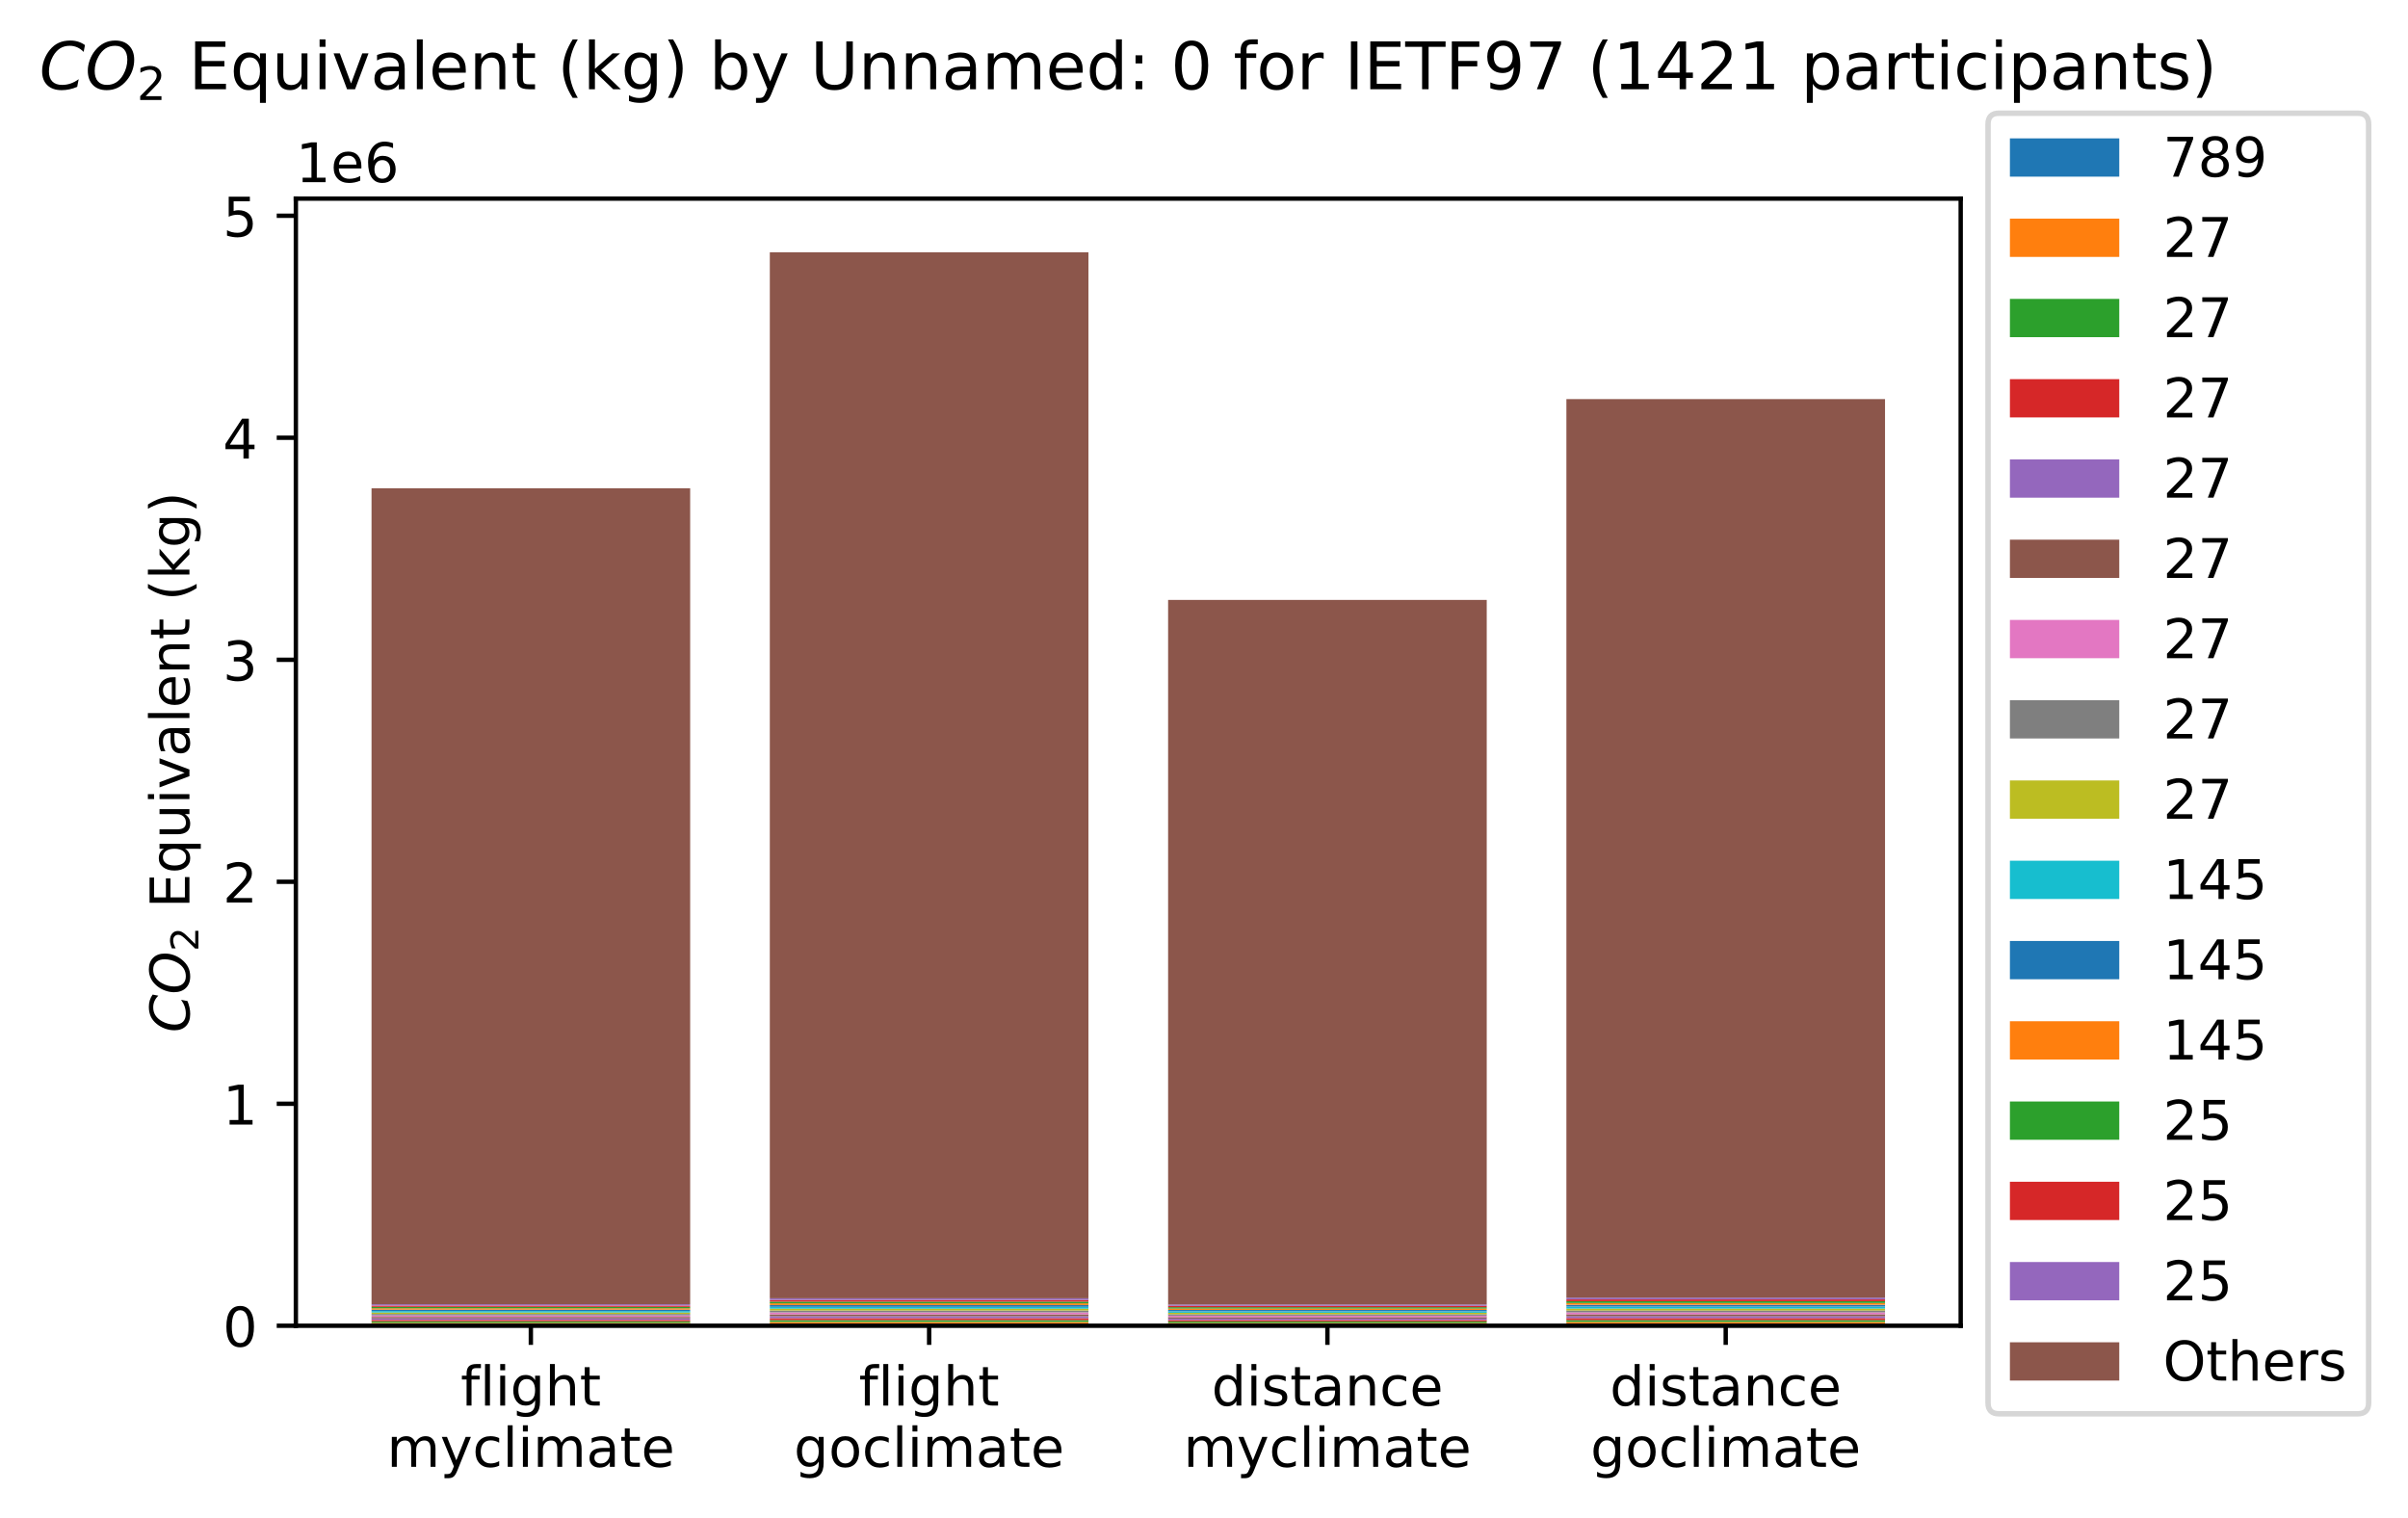 <?xml version="1.0" encoding="utf-8" standalone="no"?>
<!DOCTYPE svg PUBLIC "-//W3C//DTD SVG 1.1//EN"
  "http://www.w3.org/Graphics/SVG/1.1/DTD/svg11.dtd">
<!-- Created with matplotlib (https://matplotlib.org/) -->
<svg height="277.532pt" version="1.1" viewBox="0 0 440.376 277.532" width="440.376pt" xmlns="http://www.w3.org/2000/svg" xmlns:xlink="http://www.w3.org/1999/xlink">
 <defs>
  <style type="text/css">
*{stroke-linecap:butt;stroke-linejoin:round;}
  </style>
 </defs>
 <g id="figure_1">
  <g id="patch_1">
   <path d="M 0 277.532 
L 440.376 277.532 
L 440.376 0 
L 0 0 
z
" style="fill:#ffffff;"/>
  </g>
  <g id="axes_1">
   <g id="patch_2">
    <path d="M 54.107 242.456 
L 358.573 242.456 
L 358.573 36.32 
L 54.107 36.32 
z
" style="fill:#ffffff;"/>
   </g>
   <g id="patch_3">
    <path clip-path="url(#p2a90b773f9)" d="M 67.946 242.456 
L 126.217 242.456 
L 126.217 242.184 
L 67.946 242.184 
z
" style="fill:#1f77b4;"/>
   </g>
   <g id="patch_4">
    <path clip-path="url(#p2a90b773f9)" d="M 140.785 242.456 
L 199.056 242.456 
L 199.056 242.107 
L 140.785 242.107 
z
" style="fill:#1f77b4;"/>
   </g>
   <g id="patch_5">
    <path clip-path="url(#p2a90b773f9)" d="M 213.624 242.456 
L 271.895 242.456 
L 271.895 242.191 
L 213.624 242.191 
z
" style="fill:#1f77b4;"/>
   </g>
   <g id="patch_6">
    <path clip-path="url(#p2a90b773f9)" d="M 286.463 242.456 
L 344.734 242.456 
L 344.734 242.107 
L 286.463 242.107 
z
" style="fill:#1f77b4;"/>
   </g>
   <g id="patch_7">
    <path clip-path="url(#p2a90b773f9)" d="M 67.946 242.184 
L 126.217 242.184 
L 126.217 241.927 
L 67.946 241.927 
z
" style="fill:#ff7f0e;"/>
   </g>
   <g id="patch_8">
    <path clip-path="url(#p2a90b773f9)" d="M 140.785 242.107 
L 199.056 242.107 
L 199.056 241.774 
L 140.785 241.774 
z
" style="fill:#ff7f0e;"/>
   </g>
   <g id="patch_9">
    <path clip-path="url(#p2a90b773f9)" d="M 213.624 242.191 
L 271.895 242.191 
L 271.895 241.93 
L 213.624 241.93 
z
" style="fill:#ff7f0e;"/>
   </g>
   <g id="patch_10">
    <path clip-path="url(#p2a90b773f9)" d="M 286.463 242.107 
L 344.734 242.107 
L 344.734 241.758 
L 286.463 241.758 
z
" style="fill:#ff7f0e;"/>
   </g>
   <g id="patch_11">
    <path clip-path="url(#p2a90b773f9)" d="M 67.946 241.912 
L 126.217 241.912 
L 126.217 241.655 
L 67.946 241.655 
z
" style="fill:#2ca02c;"/>
   </g>
   <g id="patch_12">
    <path clip-path="url(#p2a90b773f9)" d="M 140.785 241.758 
L 199.056 241.758 
L 199.056 241.425 
L 140.785 241.425 
z
" style="fill:#2ca02c;"/>
   </g>
   <g id="patch_13">
    <path clip-path="url(#p2a90b773f9)" d="M 213.624 241.927 
L 271.895 241.927 
L 271.895 241.665 
L 213.624 241.665 
z
" style="fill:#2ca02c;"/>
   </g>
   <g id="patch_14">
    <path clip-path="url(#p2a90b773f9)" d="M 286.463 241.758 
L 344.734 241.758 
L 344.734 241.409 
L 286.463 241.409 
z
" style="fill:#2ca02c;"/>
   </g>
   <g id="patch_15">
    <path clip-path="url(#p2a90b773f9)" d="M 67.946 241.641 
L 126.217 241.641 
L 126.217 241.383 
L 67.946 241.383 
z
" style="fill:#d62728;"/>
   </g>
   <g id="patch_16">
    <path clip-path="url(#p2a90b773f9)" d="M 140.785 241.409 
L 199.056 241.409 
L 199.056 241.076 
L 140.785 241.076 
z
" style="fill:#d62728;"/>
   </g>
   <g id="patch_17">
    <path clip-path="url(#p2a90b773f9)" d="M 213.624 241.662 
L 271.895 241.662 
L 271.895 241.4 
L 213.624 241.4 
z
" style="fill:#d62728;"/>
   </g>
   <g id="patch_18">
    <path clip-path="url(#p2a90b773f9)" d="M 286.463 241.409 
L 344.734 241.409 
L 344.734 241.059 
L 286.463 241.059 
z
" style="fill:#d62728;"/>
   </g>
   <g id="patch_19">
    <path clip-path="url(#p2a90b773f9)" d="M 67.946 241.369 
L 126.217 241.369 
L 126.217 241.111 
L 67.946 241.111 
z
" style="fill:#9467bd;"/>
   </g>
   <g id="patch_20">
    <path clip-path="url(#p2a90b773f9)" d="M 140.785 241.059 
L 199.056 241.059 
L 199.056 240.726 
L 140.785 240.726 
z
" style="fill:#9467bd;"/>
   </g>
   <g id="patch_21">
    <path clip-path="url(#p2a90b773f9)" d="M 213.624 241.397 
L 271.895 241.397 
L 271.895 241.136 
L 213.624 241.136 
z
" style="fill:#9467bd;"/>
   </g>
   <g id="patch_22">
    <path clip-path="url(#p2a90b773f9)" d="M 286.463 241.059 
L 344.734 241.059 
L 344.734 240.71 
L 286.463 240.71 
z
" style="fill:#9467bd;"/>
   </g>
   <g id="patch_23">
    <path clip-path="url(#p2a90b773f9)" d="M 67.946 241.097 
L 126.217 241.097 
L 126.217 240.84 
L 67.946 240.84 
z
" style="fill:#8c564b;"/>
   </g>
   <g id="patch_24">
    <path clip-path="url(#p2a90b773f9)" d="M 140.785 240.71 
L 199.056 240.71 
L 199.056 240.377 
L 140.785 240.377 
z
" style="fill:#8c564b;"/>
   </g>
   <g id="patch_25">
    <path clip-path="url(#p2a90b773f9)" d="M 213.624 241.133 
L 271.895 241.133 
L 271.895 240.871 
L 213.624 240.871 
z
" style="fill:#8c564b;"/>
   </g>
   <g id="patch_26">
    <path clip-path="url(#p2a90b773f9)" d="M 286.463 240.71 
L 344.734 240.71 
L 344.734 240.361 
L 286.463 240.361 
z
" style="fill:#8c564b;"/>
   </g>
   <g id="patch_27">
    <path clip-path="url(#p2a90b773f9)" d="M 67.946 240.825 
L 126.217 240.825 
L 126.217 240.568 
L 67.946 240.568 
z
" style="fill:#e377c2;"/>
   </g>
   <g id="patch_28">
    <path clip-path="url(#p2a90b773f9)" d="M 140.785 240.361 
L 199.056 240.361 
L 199.056 240.028 
L 140.785 240.028 
z
" style="fill:#e377c2;"/>
   </g>
   <g id="patch_29">
    <path clip-path="url(#p2a90b773f9)" d="M 213.624 240.868 
L 271.895 240.868 
L 271.895 240.606 
L 213.624 240.606 
z
" style="fill:#e377c2;"/>
   </g>
   <g id="patch_30">
    <path clip-path="url(#p2a90b773f9)" d="M 286.463 240.361 
L 344.734 240.361 
L 344.734 240.012 
L 286.463 240.012 
z
" style="fill:#e377c2;"/>
   </g>
   <g id="patch_31">
    <path clip-path="url(#p2a90b773f9)" d="M 67.946 240.553 
L 126.217 240.553 
L 126.217 240.296 
L 67.946 240.296 
z
" style="fill:#7f7f7f;"/>
   </g>
   <g id="patch_32">
    <path clip-path="url(#p2a90b773f9)" d="M 140.785 240.012 
L 199.056 240.012 
L 199.056 239.679 
L 140.785 239.679 
z
" style="fill:#7f7f7f;"/>
   </g>
   <g id="patch_33">
    <path clip-path="url(#p2a90b773f9)" d="M 213.624 240.604 
L 271.895 240.604 
L 271.895 240.342 
L 213.624 240.342 
z
" style="fill:#7f7f7f;"/>
   </g>
   <g id="patch_34">
    <path clip-path="url(#p2a90b773f9)" d="M 286.463 240.012 
L 344.734 240.012 
L 344.734 239.663 
L 286.463 239.663 
z
" style="fill:#7f7f7f;"/>
   </g>
   <g id="patch_35">
    <path clip-path="url(#p2a90b773f9)" d="M 67.946 240.281 
L 126.217 240.281 
L 126.217 240.024 
L 67.946 240.024 
z
" style="fill:#bcbd22;"/>
   </g>
   <g id="patch_36">
    <path clip-path="url(#p2a90b773f9)" d="M 140.785 239.663 
L 199.056 239.663 
L 199.056 239.33 
L 140.785 239.33 
z
" style="fill:#bcbd22;"/>
   </g>
   <g id="patch_37">
    <path clip-path="url(#p2a90b773f9)" d="M 213.624 240.339 
L 271.895 240.339 
L 271.895 240.077 
L 213.624 240.077 
z
" style="fill:#bcbd22;"/>
   </g>
   <g id="patch_38">
    <path clip-path="url(#p2a90b773f9)" d="M 286.463 239.663 
L 344.734 239.663 
L 344.734 239.314 
L 286.463 239.314 
z
" style="fill:#bcbd22;"/>
   </g>
   <g id="patch_39">
    <path clip-path="url(#p2a90b773f9)" d="M 67.946 240.024 
L 126.217 240.024 
L 126.217 239.774 
L 67.946 239.774 
z
" style="fill:#17becf;"/>
   </g>
   <g id="patch_40">
    <path clip-path="url(#p2a90b773f9)" d="M 140.785 239.33 
L 199.056 239.33 
L 199.056 239.017 
L 140.785 239.017 
z
" style="fill:#17becf;"/>
   </g>
   <g id="patch_41">
    <path clip-path="url(#p2a90b773f9)" d="M 213.624 240.077 
L 271.895 240.077 
L 271.895 239.832 
L 213.624 239.832 
z
" style="fill:#17becf;"/>
   </g>
   <g id="patch_42">
    <path clip-path="url(#p2a90b773f9)" d="M 286.463 239.314 
L 344.734 239.314 
L 344.734 238.989 
L 286.463 238.989 
z
" style="fill:#17becf;"/>
   </g>
   <g id="patch_43">
    <path clip-path="url(#p2a90b773f9)" d="M 67.946 239.767 
L 126.217 239.767 
L 126.217 239.517 
L 67.946 239.517 
z
" style="fill:#1f77b4;"/>
   </g>
   <g id="patch_44">
    <path clip-path="url(#p2a90b773f9)" d="M 140.785 238.997 
L 199.056 238.997 
L 199.056 238.684 
L 140.785 238.684 
z
" style="fill:#1f77b4;"/>
   </g>
   <g id="patch_45">
    <path clip-path="url(#p2a90b773f9)" d="M 213.624 239.815 
L 271.895 239.815 
L 271.895 239.571 
L 213.624 239.571 
z
" style="fill:#1f77b4;"/>
   </g>
   <g id="patch_46">
    <path clip-path="url(#p2a90b773f9)" d="M 286.463 238.964 
L 344.734 238.964 
L 344.734 238.64 
L 286.463 238.64 
z
" style="fill:#1f77b4;"/>
   </g>
   <g id="patch_47">
    <path clip-path="url(#p2a90b773f9)" d="M 67.946 239.509 
L 126.217 239.509 
L 126.217 239.259 
L 67.946 239.259 
z
" style="fill:#ff7f0e;"/>
   </g>
   <g id="patch_48">
    <path clip-path="url(#p2a90b773f9)" d="M 140.785 238.664 
L 199.056 238.664 
L 199.056 238.351 
L 140.785 238.351 
z
" style="fill:#ff7f0e;"/>
   </g>
   <g id="patch_49">
    <path clip-path="url(#p2a90b773f9)" d="M 213.624 239.554 
L 271.895 239.554 
L 271.895 239.309 
L 213.624 239.309 
z
" style="fill:#ff7f0e;"/>
   </g>
   <g id="patch_50">
    <path clip-path="url(#p2a90b773f9)" d="M 286.463 238.615 
L 344.734 238.615 
L 344.734 238.291 
L 286.463 238.291 
z
" style="fill:#ff7f0e;"/>
   </g>
   <g id="patch_51">
    <path clip-path="url(#p2a90b773f9)" d="M 67.946 239.259 
L 126.217 239.259 
L 126.217 239.026 
L 67.946 239.026 
z
" style="fill:#2ca02c;"/>
   </g>
   <g id="patch_52">
    <path clip-path="url(#p2a90b773f9)" d="M 140.785 238.351 
L 199.056 238.351 
L 199.056 238.055 
L 140.785 238.055 
z
" style="fill:#2ca02c;"/>
   </g>
   <g id="patch_53">
    <path clip-path="url(#p2a90b773f9)" d="M 213.624 239.309 
L 271.895 239.309 
L 271.895 239.064 
L 213.624 239.064 
z
" style="fill:#2ca02c;"/>
   </g>
   <g id="patch_54">
    <path clip-path="url(#p2a90b773f9)" d="M 286.463 238.291 
L 344.734 238.291 
L 344.734 237.966 
L 286.463 237.966 
z
" style="fill:#2ca02c;"/>
   </g>
   <g id="patch_55">
    <path clip-path="url(#p2a90b773f9)" d="M 67.946 239.009 
L 126.217 239.009 
L 126.217 238.776 
L 67.946 238.776 
z
" style="fill:#d62728;"/>
   </g>
   <g id="patch_56">
    <path clip-path="url(#p2a90b773f9)" d="M 140.785 238.039 
L 199.056 238.039 
L 199.056 237.742 
L 140.785 237.742 
z
" style="fill:#d62728;"/>
   </g>
   <g id="patch_57">
    <path clip-path="url(#p2a90b773f9)" d="M 213.624 239.064 
L 271.895 239.064 
L 271.895 238.819 
L 213.624 238.819 
z
" style="fill:#d62728;"/>
   </g>
   <g id="patch_58">
    <path clip-path="url(#p2a90b773f9)" d="M 286.463 237.966 
L 344.734 237.966 
L 344.734 237.641 
L 286.463 237.641 
z
" style="fill:#d62728;"/>
   </g>
   <g id="patch_59">
    <path clip-path="url(#p2a90b773f9)" d="M 67.946 238.759 
L 126.217 238.759 
L 126.217 238.526 
L 67.946 238.526 
z
" style="fill:#9467bd;"/>
   </g>
   <g id="patch_60">
    <path clip-path="url(#p2a90b773f9)" d="M 140.785 237.726 
L 199.056 237.726 
L 199.056 237.43 
L 140.785 237.43 
z
" style="fill:#9467bd;"/>
   </g>
   <g id="patch_61">
    <path clip-path="url(#p2a90b773f9)" d="M 213.624 238.819 
L 271.895 238.819 
L 271.895 238.574 
L 213.624 238.574 
z
" style="fill:#9467bd;"/>
   </g>
   <g id="patch_62">
    <path clip-path="url(#p2a90b773f9)" d="M 286.463 237.641 
L 344.734 237.641 
L 344.734 237.316 
L 286.463 237.316 
z
" style="fill:#9467bd;"/>
   </g>
   <g id="patch_63">
    <path clip-path="url(#p2a90b773f9)" d="M 67.946 238.526 
L 126.217 238.526 
L 126.217 89.295 
L 67.946 89.295 
z
" style="fill:#8c564b;"/>
   </g>
   <g id="patch_64">
    <path clip-path="url(#p2a90b773f9)" d="M 140.785 237.43 
L 199.056 237.43 
L 199.056 46.136 
L 140.785 46.136 
z
" style="fill:#8c564b;"/>
   </g>
   <g id="patch_65">
    <path clip-path="url(#p2a90b773f9)" d="M 213.624 238.574 
L 271.895 238.574 
L 271.895 109.714 
L 213.624 109.714 
z
" style="fill:#8c564b;"/>
   </g>
   <g id="patch_66">
    <path clip-path="url(#p2a90b773f9)" d="M 286.463 237.316 
L 344.734 237.316 
L 344.734 72.988 
L 286.463 72.988 
z
" style="fill:#8c564b;"/>
   </g>
   <g id="matplotlib.axis_1">
    <g id="xtick_1">
     <g id="line2d_1">
      <defs>
       <path d="M 0 0 
L 0 3.5 
" id="mdd148ea9b2" style="stroke:#000000;stroke-width:0.8;"/>
      </defs>
      <g>
       <use style="stroke:#000000;stroke-width:0.8;" x="97.082" xlink:href="#mdd148ea9b2" y="242.456"/>
      </g>
     </g>
     <g id="text_1">
      <!-- flight -->
      <defs>
       <path d="M 37.109 75.984 
L 37.109 68.5 
L 28.516 68.5 
Q 23.688 68.5 21.797 66.547 
Q 19.922 64.594 19.922 59.516 
L 19.922 54.688 
L 34.719 54.688 
L 34.719 47.703 
L 19.922 47.703 
L 19.922 0 
L 10.891 0 
L 10.891 47.703 
L 2.297 47.703 
L 2.297 54.688 
L 10.891 54.688 
L 10.891 58.5 
Q 10.891 67.625 15.141 71.797 
Q 19.391 75.984 28.609 75.984 
z
" id="DejaVuSans-102"/>
       <path d="M 9.422 75.984 
L 18.406 75.984 
L 18.406 0 
L 9.422 0 
z
" id="DejaVuSans-108"/>
       <path d="M 9.422 54.688 
L 18.406 54.688 
L 18.406 0 
L 9.422 0 
z
M 9.422 75.984 
L 18.406 75.984 
L 18.406 64.594 
L 9.422 64.594 
z
" id="DejaVuSans-105"/>
       <path d="M 45.406 27.984 
Q 45.406 37.75 41.375 43.109 
Q 37.359 48.484 30.078 48.484 
Q 22.859 48.484 18.828 43.109 
Q 14.797 37.75 14.797 27.984 
Q 14.797 18.266 18.828 12.891 
Q 22.859 7.516 30.078 7.516 
Q 37.359 7.516 41.375 12.891 
Q 45.406 18.266 45.406 27.984 
z
M 54.391 6.781 
Q 54.391 -7.172 48.188 -13.984 
Q 42 -20.797 29.203 -20.797 
Q 24.469 -20.797 20.266 -20.094 
Q 16.062 -19.391 12.109 -17.922 
L 12.109 -9.188 
Q 16.062 -11.328 19.922 -12.344 
Q 23.781 -13.375 27.781 -13.375 
Q 36.625 -13.375 41.016 -8.766 
Q 45.406 -4.156 45.406 5.172 
L 45.406 9.625 
Q 42.625 4.781 38.281 2.391 
Q 33.938 0 27.875 0 
Q 17.828 0 11.672 7.656 
Q 5.516 15.328 5.516 27.984 
Q 5.516 40.672 11.672 48.328 
Q 17.828 56 27.875 56 
Q 33.938 56 38.281 53.609 
Q 42.625 51.219 45.406 46.391 
L 45.406 54.688 
L 54.391 54.688 
z
" id="DejaVuSans-103"/>
       <path d="M 54.891 33.016 
L 54.891 0 
L 45.906 0 
L 45.906 32.719 
Q 45.906 40.484 42.875 44.328 
Q 39.844 48.188 33.797 48.188 
Q 26.516 48.188 22.312 43.547 
Q 18.109 38.922 18.109 30.906 
L 18.109 0 
L 9.078 0 
L 9.078 75.984 
L 18.109 75.984 
L 18.109 46.188 
Q 21.344 51.125 25.703 53.562 
Q 30.078 56 35.797 56 
Q 45.219 56 50.047 50.172 
Q 54.891 44.344 54.891 33.016 
z
" id="DejaVuSans-104"/>
       <path d="M 18.312 70.219 
L 18.312 54.688 
L 36.812 54.688 
L 36.812 47.703 
L 18.312 47.703 
L 18.312 18.016 
Q 18.312 11.328 20.141 9.422 
Q 21.969 7.516 27.594 7.516 
L 36.812 7.516 
L 36.812 0 
L 27.594 0 
Q 17.188 0 13.234 3.875 
Q 9.281 7.766 9.281 18.016 
L 9.281 47.703 
L 2.688 47.703 
L 2.688 54.688 
L 9.281 54.688 
L 9.281 70.219 
z
" id="DejaVuSans-116"/>
      </defs>
      <g transform="translate(84.24 257.054)scale(0.1 -0.1)">
       <use xlink:href="#DejaVuSans-102"/>
       <use x="35.205" xlink:href="#DejaVuSans-108"/>
       <use x="62.988" xlink:href="#DejaVuSans-105"/>
       <use x="90.771" xlink:href="#DejaVuSans-103"/>
       <use x="154.248" xlink:href="#DejaVuSans-104"/>
       <use x="217.627" xlink:href="#DejaVuSans-116"/>
      </g>
      <!-- myclimate -->
      <defs>
       <path d="M 52 44.188 
Q 55.375 50.25 60.062 53.125 
Q 64.75 56 71.094 56 
Q 79.641 56 84.281 50.016 
Q 88.922 44.047 88.922 33.016 
L 88.922 0 
L 79.891 0 
L 79.891 32.719 
Q 79.891 40.578 77.094 44.375 
Q 74.312 48.188 68.609 48.188 
Q 61.625 48.188 57.562 43.547 
Q 53.516 38.922 53.516 30.906 
L 53.516 0 
L 44.484 0 
L 44.484 32.719 
Q 44.484 40.625 41.703 44.406 
Q 38.922 48.188 33.109 48.188 
Q 26.219 48.188 22.156 43.531 
Q 18.109 38.875 18.109 30.906 
L 18.109 0 
L 9.078 0 
L 9.078 54.688 
L 18.109 54.688 
L 18.109 46.188 
Q 21.188 51.219 25.484 53.609 
Q 29.781 56 35.688 56 
Q 41.656 56 45.828 52.969 
Q 50 49.953 52 44.188 
z
" id="DejaVuSans-109"/>
       <path d="M 32.172 -5.078 
Q 28.375 -14.844 24.75 -17.812 
Q 21.141 -20.797 15.094 -20.797 
L 7.906 -20.797 
L 7.906 -13.281 
L 13.188 -13.281 
Q 16.891 -13.281 18.938 -11.516 
Q 21 -9.766 23.484 -3.219 
L 25.094 0.875 
L 2.984 54.688 
L 12.5 54.688 
L 29.594 11.922 
L 46.688 54.688 
L 56.203 54.688 
z
" id="DejaVuSans-121"/>
       <path d="M 48.781 52.594 
L 48.781 44.188 
Q 44.969 46.297 41.141 47.344 
Q 37.312 48.391 33.406 48.391 
Q 24.656 48.391 19.812 42.844 
Q 14.984 37.312 14.984 27.297 
Q 14.984 17.281 19.812 11.734 
Q 24.656 6.203 33.406 6.203 
Q 37.312 6.203 41.141 7.25 
Q 44.969 8.297 48.781 10.406 
L 48.781 2.094 
Q 45.016 0.344 40.984 -0.531 
Q 36.969 -1.422 32.422 -1.422 
Q 20.062 -1.422 12.781 6.344 
Q 5.516 14.109 5.516 27.297 
Q 5.516 40.672 12.859 48.328 
Q 20.219 56 33.016 56 
Q 37.156 56 41.109 55.141 
Q 45.062 54.297 48.781 52.594 
z
" id="DejaVuSans-99"/>
       <path d="M 34.281 27.484 
Q 23.391 27.484 19.188 25 
Q 14.984 22.516 14.984 16.5 
Q 14.984 11.719 18.141 8.906 
Q 21.297 6.109 26.703 6.109 
Q 34.188 6.109 38.703 11.406 
Q 43.219 16.703 43.219 25.484 
L 43.219 27.484 
z
M 52.203 31.203 
L 52.203 0 
L 43.219 0 
L 43.219 8.297 
Q 40.141 3.328 35.547 0.953 
Q 30.953 -1.422 24.312 -1.422 
Q 15.922 -1.422 10.953 3.297 
Q 6 8.016 6 15.922 
Q 6 25.141 12.172 29.828 
Q 18.359 34.516 30.609 34.516 
L 43.219 34.516 
L 43.219 35.406 
Q 43.219 41.609 39.141 45 
Q 35.062 48.391 27.688 48.391 
Q 23 48.391 18.547 47.266 
Q 14.109 46.141 10.016 43.891 
L 10.016 52.203 
Q 14.938 54.109 19.578 55.047 
Q 24.219 56 28.609 56 
Q 40.484 56 46.344 49.844 
Q 52.203 43.703 52.203 31.203 
z
" id="DejaVuSans-97"/>
       <path d="M 56.203 29.594 
L 56.203 25.203 
L 14.891 25.203 
Q 15.484 15.922 20.484 11.062 
Q 25.484 6.203 34.422 6.203 
Q 39.594 6.203 44.453 7.469 
Q 49.312 8.734 54.109 11.281 
L 54.109 2.781 
Q 49.266 0.734 44.188 -0.344 
Q 39.109 -1.422 33.891 -1.422 
Q 20.797 -1.422 13.156 6.188 
Q 5.516 13.812 5.516 26.812 
Q 5.516 40.234 12.766 48.109 
Q 20.016 56 32.328 56 
Q 43.359 56 49.781 48.891 
Q 56.203 41.797 56.203 29.594 
z
M 47.219 32.234 
Q 47.125 39.594 43.094 43.984 
Q 39.062 48.391 32.422 48.391 
Q 24.906 48.391 20.391 44.141 
Q 15.875 39.891 15.188 32.172 
z
" id="DejaVuSans-101"/>
      </defs>
      <g transform="translate(70.754 268.252)scale(0.1 -0.1)">
       <use xlink:href="#DejaVuSans-109"/>
       <use x="97.412" xlink:href="#DejaVuSans-121"/>
       <use x="156.592" xlink:href="#DejaVuSans-99"/>
       <use x="211.572" xlink:href="#DejaVuSans-108"/>
       <use x="239.355" xlink:href="#DejaVuSans-105"/>
       <use x="267.139" xlink:href="#DejaVuSans-109"/>
       <use x="364.551" xlink:href="#DejaVuSans-97"/>
       <use x="425.83" xlink:href="#DejaVuSans-116"/>
       <use x="465.039" xlink:href="#DejaVuSans-101"/>
      </g>
     </g>
    </g>
    <g id="xtick_2">
     <g id="line2d_2">
      <g>
       <use style="stroke:#000000;stroke-width:0.8;" x="169.921" xlink:href="#mdd148ea9b2" y="242.456"/>
      </g>
     </g>
     <g id="text_2">
      <!-- flight -->
      <g transform="translate(157.079 257.054)scale(0.1 -0.1)">
       <use xlink:href="#DejaVuSans-102"/>
       <use x="35.205" xlink:href="#DejaVuSans-108"/>
       <use x="62.988" xlink:href="#DejaVuSans-105"/>
       <use x="90.771" xlink:href="#DejaVuSans-103"/>
       <use x="154.248" xlink:href="#DejaVuSans-104"/>
       <use x="217.627" xlink:href="#DejaVuSans-116"/>
      </g>
      <!-- goclimate -->
      <defs>
       <path d="M 30.609 48.391 
Q 23.391 48.391 19.188 42.75 
Q 14.984 37.109 14.984 27.297 
Q 14.984 17.484 19.156 11.844 
Q 23.344 6.203 30.609 6.203 
Q 37.797 6.203 41.984 11.859 
Q 46.188 17.531 46.188 27.297 
Q 46.188 37.016 41.984 42.703 
Q 37.797 48.391 30.609 48.391 
z
M 30.609 56 
Q 42.328 56 49.016 48.375 
Q 55.719 40.766 55.719 27.297 
Q 55.719 13.875 49.016 6.219 
Q 42.328 -1.422 30.609 -1.422 
Q 18.844 -1.422 12.172 6.219 
Q 5.516 13.875 5.516 27.297 
Q 5.516 40.766 12.172 48.375 
Q 18.844 56 30.609 56 
z
" id="DejaVuSans-111"/>
      </defs>
      <g transform="translate(145.189 268.252)scale(0.1 -0.1)">
       <use xlink:href="#DejaVuSans-103"/>
       <use x="63.477" xlink:href="#DejaVuSans-111"/>
       <use x="124.658" xlink:href="#DejaVuSans-99"/>
       <use x="179.639" xlink:href="#DejaVuSans-108"/>
       <use x="207.422" xlink:href="#DejaVuSans-105"/>
       <use x="235.205" xlink:href="#DejaVuSans-109"/>
       <use x="332.617" xlink:href="#DejaVuSans-97"/>
       <use x="393.896" xlink:href="#DejaVuSans-116"/>
       <use x="433.105" xlink:href="#DejaVuSans-101"/>
      </g>
     </g>
    </g>
    <g id="xtick_3">
     <g id="line2d_3">
      <g>
       <use style="stroke:#000000;stroke-width:0.8;" x="242.759" xlink:href="#mdd148ea9b2" y="242.456"/>
      </g>
     </g>
     <g id="text_3">
      <!-- distance -->
      <defs>
       <path d="M 45.406 46.391 
L 45.406 75.984 
L 54.391 75.984 
L 54.391 0 
L 45.406 0 
L 45.406 8.203 
Q 42.578 3.328 38.25 0.953 
Q 33.938 -1.422 27.875 -1.422 
Q 17.969 -1.422 11.734 6.484 
Q 5.516 14.406 5.516 27.297 
Q 5.516 40.188 11.734 48.094 
Q 17.969 56 27.875 56 
Q 33.938 56 38.25 53.625 
Q 42.578 51.266 45.406 46.391 
z
M 14.797 27.297 
Q 14.797 17.391 18.875 11.75 
Q 22.953 6.109 30.078 6.109 
Q 37.203 6.109 41.297 11.75 
Q 45.406 17.391 45.406 27.297 
Q 45.406 37.203 41.297 42.844 
Q 37.203 48.484 30.078 48.484 
Q 22.953 48.484 18.875 42.844 
Q 14.797 37.203 14.797 27.297 
z
" id="DejaVuSans-100"/>
       <path d="M 44.281 53.078 
L 44.281 44.578 
Q 40.484 46.531 36.375 47.5 
Q 32.281 48.484 27.875 48.484 
Q 21.188 48.484 17.844 46.438 
Q 14.5 44.391 14.5 40.281 
Q 14.5 37.156 16.891 35.375 
Q 19.281 33.594 26.516 31.984 
L 29.594 31.297 
Q 39.156 29.25 43.188 25.516 
Q 47.219 21.781 47.219 15.094 
Q 47.219 7.469 41.188 3.016 
Q 35.156 -1.422 24.609 -1.422 
Q 20.219 -1.422 15.453 -0.562 
Q 10.688 0.297 5.422 2 
L 5.422 11.281 
Q 10.406 8.688 15.234 7.391 
Q 20.062 6.109 24.812 6.109 
Q 31.156 6.109 34.562 8.281 
Q 37.984 10.453 37.984 14.406 
Q 37.984 18.062 35.516 20.016 
Q 33.062 21.969 24.703 23.781 
L 21.578 24.516 
Q 13.234 26.266 9.516 29.906 
Q 5.812 33.547 5.812 39.891 
Q 5.812 47.609 11.281 51.797 
Q 16.75 56 26.812 56 
Q 31.781 56 36.172 55.266 
Q 40.578 54.547 44.281 53.078 
z
" id="DejaVuSans-115"/>
       <path d="M 54.891 33.016 
L 54.891 0 
L 45.906 0 
L 45.906 32.719 
Q 45.906 40.484 42.875 44.328 
Q 39.844 48.188 33.797 48.188 
Q 26.516 48.188 22.312 43.547 
Q 18.109 38.922 18.109 30.906 
L 18.109 0 
L 9.078 0 
L 9.078 54.688 
L 18.109 54.688 
L 18.109 46.188 
Q 21.344 51.125 25.703 53.562 
Q 30.078 56 35.797 56 
Q 45.219 56 50.047 50.172 
Q 54.891 44.344 54.891 33.016 
z
" id="DejaVuSans-110"/>
      </defs>
      <g transform="translate(221.573 257.054)scale(0.1 -0.1)">
       <use xlink:href="#DejaVuSans-100"/>
       <use x="63.477" xlink:href="#DejaVuSans-105"/>
       <use x="91.26" xlink:href="#DejaVuSans-115"/>
       <use x="143.359" xlink:href="#DejaVuSans-116"/>
       <use x="182.568" xlink:href="#DejaVuSans-97"/>
       <use x="243.848" xlink:href="#DejaVuSans-110"/>
       <use x="307.227" xlink:href="#DejaVuSans-99"/>
       <use x="362.207" xlink:href="#DejaVuSans-101"/>
      </g>
      <!-- myclimate -->
      <g transform="translate(216.431 268.252)scale(0.1 -0.1)">
       <use xlink:href="#DejaVuSans-109"/>
       <use x="97.412" xlink:href="#DejaVuSans-121"/>
       <use x="156.592" xlink:href="#DejaVuSans-99"/>
       <use x="211.572" xlink:href="#DejaVuSans-108"/>
       <use x="239.355" xlink:href="#DejaVuSans-105"/>
       <use x="267.139" xlink:href="#DejaVuSans-109"/>
       <use x="364.551" xlink:href="#DejaVuSans-97"/>
       <use x="425.83" xlink:href="#DejaVuSans-116"/>
       <use x="465.039" xlink:href="#DejaVuSans-101"/>
      </g>
     </g>
    </g>
    <g id="xtick_4">
     <g id="line2d_4">
      <g>
       <use style="stroke:#000000;stroke-width:0.8;" x="315.598" xlink:href="#mdd148ea9b2" y="242.456"/>
      </g>
     </g>
     <g id="text_4">
      <!-- distance -->
      <g transform="translate(294.411 257.054)scale(0.1 -0.1)">
       <use xlink:href="#DejaVuSans-100"/>
       <use x="63.477" xlink:href="#DejaVuSans-105"/>
       <use x="91.26" xlink:href="#DejaVuSans-115"/>
       <use x="143.359" xlink:href="#DejaVuSans-116"/>
       <use x="182.568" xlink:href="#DejaVuSans-97"/>
       <use x="243.848" xlink:href="#DejaVuSans-110"/>
       <use x="307.227" xlink:href="#DejaVuSans-99"/>
       <use x="362.207" xlink:href="#DejaVuSans-101"/>
      </g>
      <!-- goclimate -->
      <g transform="translate(290.866 268.252)scale(0.1 -0.1)">
       <use xlink:href="#DejaVuSans-103"/>
       <use x="63.477" xlink:href="#DejaVuSans-111"/>
       <use x="124.658" xlink:href="#DejaVuSans-99"/>
       <use x="179.639" xlink:href="#DejaVuSans-108"/>
       <use x="207.422" xlink:href="#DejaVuSans-105"/>
       <use x="235.205" xlink:href="#DejaVuSans-109"/>
       <use x="332.617" xlink:href="#DejaVuSans-97"/>
       <use x="393.896" xlink:href="#DejaVuSans-116"/>
       <use x="433.105" xlink:href="#DejaVuSans-101"/>
      </g>
     </g>
    </g>
   </g>
   <g id="matplotlib.axis_2">
    <g id="ytick_1">
     <g id="line2d_5">
      <defs>
       <path d="M 0 0 
L -3.5 0 
" id="macc6dc8537" style="stroke:#000000;stroke-width:0.8;"/>
      </defs>
      <g>
       <use style="stroke:#000000;stroke-width:0.8;" x="54.107" xlink:href="#macc6dc8537" y="242.456"/>
      </g>
     </g>
     <g id="text_5">
      <!-- 0 -->
      <defs>
       <path d="M 31.781 66.406 
Q 24.172 66.406 20.328 58.906 
Q 16.5 51.422 16.5 36.375 
Q 16.5 21.391 20.328 13.891 
Q 24.172 6.391 31.781 6.391 
Q 39.453 6.391 43.281 13.891 
Q 47.125 21.391 47.125 36.375 
Q 47.125 51.422 43.281 58.906 
Q 39.453 66.406 31.781 66.406 
z
M 31.781 74.219 
Q 44.047 74.219 50.516 64.516 
Q 56.984 54.828 56.984 36.375 
Q 56.984 17.969 50.516 8.266 
Q 44.047 -1.422 31.781 -1.422 
Q 19.531 -1.422 13.062 8.266 
Q 6.594 17.969 6.594 36.375 
Q 6.594 54.828 13.062 64.516 
Q 19.531 74.219 31.781 74.219 
z
" id="DejaVuSans-48"/>
      </defs>
      <g transform="translate(40.745 246.255)scale(0.1 -0.1)">
       <use xlink:href="#DejaVuSans-48"/>
      </g>
     </g>
    </g>
    <g id="ytick_2">
     <g id="line2d_6">
      <g>
       <use style="stroke:#000000;stroke-width:0.8;" x="54.107" xlink:href="#macc6dc8537" y="201.857"/>
      </g>
     </g>
     <g id="text_6">
      <!-- 1 -->
      <defs>
       <path d="M 12.406 8.297 
L 28.516 8.297 
L 28.516 63.922 
L 10.984 60.406 
L 10.984 69.391 
L 28.422 72.906 
L 38.281 72.906 
L 38.281 8.297 
L 54.391 8.297 
L 54.391 0 
L 12.406 0 
z
" id="DejaVuSans-49"/>
      </defs>
      <g transform="translate(40.745 205.656)scale(0.1 -0.1)">
       <use xlink:href="#DejaVuSans-49"/>
      </g>
     </g>
    </g>
    <g id="ytick_3">
     <g id="line2d_7">
      <g>
       <use style="stroke:#000000;stroke-width:0.8;" x="54.107" xlink:href="#macc6dc8537" y="161.258"/>
      </g>
     </g>
     <g id="text_7">
      <!-- 2 -->
      <defs>
       <path d="M 19.188 8.297 
L 53.609 8.297 
L 53.609 0 
L 7.328 0 
L 7.328 8.297 
Q 12.938 14.109 22.625 23.891 
Q 32.328 33.688 34.812 36.531 
Q 39.547 41.844 41.422 45.531 
Q 43.312 49.219 43.312 52.781 
Q 43.312 58.594 39.234 62.25 
Q 35.156 65.922 28.609 65.922 
Q 23.969 65.922 18.812 64.312 
Q 13.672 62.703 7.812 59.422 
L 7.812 69.391 
Q 13.766 71.781 18.938 73 
Q 24.125 74.219 28.422 74.219 
Q 39.75 74.219 46.484 68.547 
Q 53.219 62.891 53.219 53.422 
Q 53.219 48.922 51.531 44.891 
Q 49.859 40.875 45.406 35.406 
Q 44.188 33.984 37.641 27.219 
Q 31.109 20.453 19.188 8.297 
z
" id="DejaVuSans-50"/>
      </defs>
      <g transform="translate(40.745 165.057)scale(0.1 -0.1)">
       <use xlink:href="#DejaVuSans-50"/>
      </g>
     </g>
    </g>
    <g id="ytick_4">
     <g id="line2d_8">
      <g>
       <use style="stroke:#000000;stroke-width:0.8;" x="54.107" xlink:href="#macc6dc8537" y="120.659"/>
      </g>
     </g>
     <g id="text_8">
      <!-- 3 -->
      <defs>
       <path d="M 40.578 39.312 
Q 47.656 37.797 51.625 33 
Q 55.609 28.219 55.609 21.188 
Q 55.609 10.406 48.188 4.484 
Q 40.766 -1.422 27.094 -1.422 
Q 22.516 -1.422 17.656 -0.516 
Q 12.797 0.391 7.625 2.203 
L 7.625 11.719 
Q 11.719 9.328 16.594 8.109 
Q 21.484 6.891 26.812 6.891 
Q 36.078 6.891 40.938 10.547 
Q 45.797 14.203 45.797 21.188 
Q 45.797 27.641 41.281 31.266 
Q 36.766 34.906 28.719 34.906 
L 20.219 34.906 
L 20.219 43.016 
L 29.109 43.016 
Q 36.375 43.016 40.234 45.922 
Q 44.094 48.828 44.094 54.297 
Q 44.094 59.906 40.109 62.906 
Q 36.141 65.922 28.719 65.922 
Q 24.656 65.922 20.016 65.031 
Q 15.375 64.156 9.812 62.312 
L 9.812 71.094 
Q 15.438 72.656 20.344 73.438 
Q 25.25 74.219 29.594 74.219 
Q 40.828 74.219 47.359 69.109 
Q 53.906 64.016 53.906 55.328 
Q 53.906 49.266 50.438 45.094 
Q 46.969 40.922 40.578 39.312 
z
" id="DejaVuSans-51"/>
      </defs>
      <g transform="translate(40.745 124.459)scale(0.1 -0.1)">
       <use xlink:href="#DejaVuSans-51"/>
      </g>
     </g>
    </g>
    <g id="ytick_5">
     <g id="line2d_9">
      <g>
       <use style="stroke:#000000;stroke-width:0.8;" x="54.107" xlink:href="#macc6dc8537" y="80.06"/>
      </g>
     </g>
     <g id="text_9">
      <!-- 4 -->
      <defs>
       <path d="M 37.797 64.312 
L 12.891 25.391 
L 37.797 25.391 
z
M 35.203 72.906 
L 47.609 72.906 
L 47.609 25.391 
L 58.016 25.391 
L 58.016 17.188 
L 47.609 17.188 
L 47.609 0 
L 37.797 0 
L 37.797 17.188 
L 4.891 17.188 
L 4.891 26.703 
z
" id="DejaVuSans-52"/>
      </defs>
      <g transform="translate(40.745 83.86)scale(0.1 -0.1)">
       <use xlink:href="#DejaVuSans-52"/>
      </g>
     </g>
    </g>
    <g id="ytick_6">
     <g id="line2d_10">
      <g>
       <use style="stroke:#000000;stroke-width:0.8;" x="54.107" xlink:href="#macc6dc8537" y="39.462"/>
      </g>
     </g>
     <g id="text_10">
      <!-- 5 -->
      <defs>
       <path d="M 10.797 72.906 
L 49.516 72.906 
L 49.516 64.594 
L 19.828 64.594 
L 19.828 46.734 
Q 21.969 47.469 24.109 47.828 
Q 26.266 48.188 28.422 48.188 
Q 40.625 48.188 47.75 41.5 
Q 54.891 34.812 54.891 23.391 
Q 54.891 11.625 47.562 5.094 
Q 40.234 -1.422 26.906 -1.422 
Q 22.312 -1.422 17.547 -0.641 
Q 12.797 0.141 7.719 1.703 
L 7.719 11.625 
Q 12.109 9.234 16.797 8.062 
Q 21.484 6.891 26.703 6.891 
Q 35.156 6.891 40.078 11.328 
Q 45.016 15.766 45.016 23.391 
Q 45.016 31 40.078 35.438 
Q 35.156 39.891 26.703 39.891 
Q 22.75 39.891 18.812 39.016 
Q 14.891 38.141 10.797 36.281 
z
" id="DejaVuSans-53"/>
      </defs>
      <g transform="translate(40.745 43.261)scale(0.1 -0.1)">
       <use xlink:href="#DejaVuSans-53"/>
      </g>
     </g>
    </g>
    <g id="text_11">
     <!-- $CO_2$ Equivalent (kg) -->
     <defs>
      <path d="M 69.484 67.281 
L 67.484 56.891 
Q 62.797 61.625 57.547 63.922 
Q 52.297 66.219 46.188 66.219 
Q 37.844 66.219 31.516 62.203 
Q 25.203 58.203 20.609 50 
Q 17.672 44.734 16.125 38.844 
Q 14.594 32.953 14.594 27 
Q 14.594 17.047 19.75 11.812 
Q 24.906 6.594 34.719 6.594 
Q 41.5 6.594 47.75 8.766 
Q 54 10.938 59.906 15.281 
L 57.625 3.609 
Q 51.812 1.125 45.875 -0.141 
Q 39.938 -1.422 33.984 -1.422 
Q 19.969 -1.422 12.078 6.188 
Q 4.203 13.812 4.203 27.391 
Q 4.203 36.078 7.203 44.469 
Q 10.203 52.875 15.828 59.812 
Q 21.781 67.188 29.422 70.703 
Q 37.062 74.219 47.219 74.219 
Q 53.469 74.219 59.062 72.484 
Q 64.656 70.75 69.484 67.281 
z
" id="DejaVuSans-Oblique-67"/>
      <path d="M 45.609 66.219 
Q 37.5 66.219 31.297 62.281 
Q 25.094 58.344 20.516 50.297 
Q 17.578 45.172 16.031 39.406 
Q 14.5 33.641 14.5 27.781 
Q 14.5 17.625 19.359 12.109 
Q 24.219 6.594 33.109 6.594 
Q 41.109 6.594 47.375 10.562 
Q 53.656 14.547 58.109 22.406 
Q 61.078 27.688 62.641 33.469 
Q 64.203 39.266 64.203 45.016 
Q 64.203 55.125 59.312 60.672 
Q 54.438 66.219 45.609 66.219 
z
M 32.812 -1.422 
Q 19.391 -1.422 11.688 6.531 
Q 4 14.5 4 28.328 
Q 4 36.234 7 44.484 
Q 10.016 52.734 15.281 59.188 
Q 21.484 66.75 29.094 70.484 
Q 36.719 74.219 45.906 74.219 
Q 59.281 74.219 66.984 66.328 
Q 74.703 58.453 74.703 44.828 
Q 74.703 36.422 71.766 28.312 
Q 68.844 20.219 63.375 13.625 
Q 57.125 6 49.578 2.281 
Q 42.047 -1.422 32.812 -1.422 
z
" id="DejaVuSans-Oblique-79"/>
      <path id="DejaVuSans-32"/>
      <path d="M 9.812 72.906 
L 55.906 72.906 
L 55.906 64.594 
L 19.672 64.594 
L 19.672 43.016 
L 54.391 43.016 
L 54.391 34.719 
L 19.672 34.719 
L 19.672 8.297 
L 56.781 8.297 
L 56.781 0 
L 9.812 0 
z
" id="DejaVuSans-69"/>
      <path d="M 14.797 27.297 
Q 14.797 17.391 18.875 11.75 
Q 22.953 6.109 30.078 6.109 
Q 37.203 6.109 41.297 11.75 
Q 45.406 17.391 45.406 27.297 
Q 45.406 37.203 41.297 42.844 
Q 37.203 48.484 30.078 48.484 
Q 22.953 48.484 18.875 42.844 
Q 14.797 37.203 14.797 27.297 
z
M 45.406 8.203 
Q 42.578 3.328 38.25 0.953 
Q 33.938 -1.422 27.875 -1.422 
Q 17.969 -1.422 11.734 6.484 
Q 5.516 14.406 5.516 27.297 
Q 5.516 40.188 11.734 48.094 
Q 17.969 56 27.875 56 
Q 33.938 56 38.25 53.625 
Q 42.578 51.266 45.406 46.391 
L 45.406 54.688 
L 54.391 54.688 
L 54.391 -20.797 
L 45.406 -20.797 
z
" id="DejaVuSans-113"/>
      <path d="M 8.5 21.578 
L 8.5 54.688 
L 17.484 54.688 
L 17.484 21.922 
Q 17.484 14.156 20.5 10.266 
Q 23.531 6.391 29.594 6.391 
Q 36.859 6.391 41.078 11.031 
Q 45.312 15.672 45.312 23.688 
L 45.312 54.688 
L 54.297 54.688 
L 54.297 0 
L 45.312 0 
L 45.312 8.406 
Q 42.047 3.422 37.719 1 
Q 33.406 -1.422 27.688 -1.422 
Q 18.266 -1.422 13.375 4.438 
Q 8.5 10.297 8.5 21.578 
z
M 31.109 56 
z
" id="DejaVuSans-117"/>
      <path d="M 2.984 54.688 
L 12.5 54.688 
L 29.594 8.797 
L 46.688 54.688 
L 56.203 54.688 
L 35.688 0 
L 23.484 0 
z
" id="DejaVuSans-118"/>
      <path d="M 31 75.875 
Q 24.469 64.656 21.281 53.656 
Q 18.109 42.672 18.109 31.391 
Q 18.109 20.125 21.312 9.062 
Q 24.516 -2 31 -13.188 
L 23.188 -13.188 
Q 15.875 -1.703 12.234 9.375 
Q 8.594 20.453 8.594 31.391 
Q 8.594 42.281 12.203 53.312 
Q 15.828 64.359 23.188 75.875 
z
" id="DejaVuSans-40"/>
      <path d="M 9.078 75.984 
L 18.109 75.984 
L 18.109 31.109 
L 44.922 54.688 
L 56.391 54.688 
L 27.391 29.109 
L 57.625 0 
L 45.906 0 
L 18.109 26.703 
L 18.109 0 
L 9.078 0 
z
" id="DejaVuSans-107"/>
      <path d="M 8.016 75.875 
L 15.828 75.875 
Q 23.141 64.359 26.781 53.312 
Q 30.422 42.281 30.422 31.391 
Q 30.422 20.453 26.781 9.375 
Q 23.141 -1.703 15.828 -13.188 
L 8.016 -13.188 
Q 14.5 -2 17.703 9.062 
Q 20.906 20.125 20.906 31.391 
Q 20.906 42.672 17.703 53.656 
Q 14.5 64.656 8.016 75.875 
z
" id="DejaVuSans-41"/>
     </defs>
     <g transform="translate(34.645 188.838)rotate(-90)scale(0.1 -0.1)">
      <use transform="translate(0 0.016)" xlink:href="#DejaVuSans-Oblique-67"/>
      <use transform="translate(69.824 0.016)" xlink:href="#DejaVuSans-Oblique-79"/>
      <use transform="translate(148.535 -16.391)scale(0.7)" xlink:href="#DejaVuSans-50"/>
      <use transform="translate(195.806 0.016)" xlink:href="#DejaVuSans-32"/>
      <use transform="translate(227.593 0.016)" xlink:href="#DejaVuSans-69"/>
      <use transform="translate(290.776 0.016)" xlink:href="#DejaVuSans-113"/>
      <use transform="translate(354.253 0.016)" xlink:href="#DejaVuSans-117"/>
      <use transform="translate(417.632 0.016)" xlink:href="#DejaVuSans-105"/>
      <use transform="translate(445.415 0.016)" xlink:href="#DejaVuSans-118"/>
      <use transform="translate(504.595 0.016)" xlink:href="#DejaVuSans-97"/>
      <use transform="translate(565.874 0.016)" xlink:href="#DejaVuSans-108"/>
      <use transform="translate(593.657 0.016)" xlink:href="#DejaVuSans-101"/>
      <use transform="translate(655.181 0.016)" xlink:href="#DejaVuSans-110"/>
      <use transform="translate(718.56 0.016)" xlink:href="#DejaVuSans-116"/>
      <use transform="translate(757.769 0.016)" xlink:href="#DejaVuSans-32"/>
      <use transform="translate(789.556 0.016)" xlink:href="#DejaVuSans-40"/>
      <use transform="translate(828.569 0.016)" xlink:href="#DejaVuSans-107"/>
      <use transform="translate(886.479 0.016)" xlink:href="#DejaVuSans-103"/>
      <use transform="translate(949.956 0.016)" xlink:href="#DejaVuSans-41"/>
     </g>
    </g>
    <g id="text_12">
     <!-- 1e6 -->
     <defs>
      <path d="M 33.016 40.375 
Q 26.375 40.375 22.484 35.828 
Q 18.609 31.297 18.609 23.391 
Q 18.609 15.531 22.484 10.953 
Q 26.375 6.391 33.016 6.391 
Q 39.656 6.391 43.531 10.953 
Q 47.406 15.531 47.406 23.391 
Q 47.406 31.297 43.531 35.828 
Q 39.656 40.375 33.016 40.375 
z
M 52.594 71.297 
L 52.594 62.312 
Q 48.875 64.062 45.094 64.984 
Q 41.312 65.922 37.594 65.922 
Q 27.828 65.922 22.672 59.328 
Q 17.531 52.734 16.797 39.406 
Q 19.672 43.656 24.016 45.922 
Q 28.375 48.188 33.594 48.188 
Q 44.578 48.188 50.953 41.516 
Q 57.328 34.859 57.328 23.391 
Q 57.328 12.156 50.688 5.359 
Q 44.047 -1.422 33.016 -1.422 
Q 20.359 -1.422 13.672 8.266 
Q 6.984 17.969 6.984 36.375 
Q 6.984 53.656 15.188 63.938 
Q 23.391 74.219 37.203 74.219 
Q 40.922 74.219 44.703 73.484 
Q 48.484 72.75 52.594 71.297 
z
" id="DejaVuSans-54"/>
     </defs>
     <g transform="translate(54.107 33.32)scale(0.1 -0.1)">
      <use xlink:href="#DejaVuSans-49"/>
      <use x="63.623" xlink:href="#DejaVuSans-101"/>
      <use x="125.146" xlink:href="#DejaVuSans-54"/>
     </g>
    </g>
   </g>
   <g id="patch_67">
    <path d="M 54.107 242.456 
L 54.107 36.32 
" style="fill:none;stroke:#000000;stroke-linecap:square;stroke-linejoin:miter;stroke-width:0.8;"/>
   </g>
   <g id="patch_68">
    <path d="M 358.573 242.456 
L 358.573 36.32 
" style="fill:none;stroke:#000000;stroke-linecap:square;stroke-linejoin:miter;stroke-width:0.8;"/>
   </g>
   <g id="patch_69">
    <path d="M 54.107 242.456 
L 358.573 242.456 
" style="fill:none;stroke:#000000;stroke-linecap:square;stroke-linejoin:miter;stroke-width:0.8;"/>
   </g>
   <g id="patch_70">
    <path d="M 54.107 36.32 
L 358.573 36.32 
" style="fill:none;stroke:#000000;stroke-linecap:square;stroke-linejoin:miter;stroke-width:0.8;"/>
   </g>
   <g id="text_13">
    <!-- $CO_2$ Equivalent (kg) by Unnamed: 0 for IETF97 (1421 participants) -->
    <defs>
     <path d="M 48.688 27.297 
Q 48.688 37.203 44.609 42.844 
Q 40.531 48.484 33.406 48.484 
Q 26.266 48.484 22.188 42.844 
Q 18.109 37.203 18.109 27.297 
Q 18.109 17.391 22.188 11.75 
Q 26.266 6.109 33.406 6.109 
Q 40.531 6.109 44.609 11.75 
Q 48.688 17.391 48.688 27.297 
z
M 18.109 46.391 
Q 20.953 51.266 25.266 53.625 
Q 29.594 56 35.594 56 
Q 45.562 56 51.781 48.094 
Q 58.016 40.188 58.016 27.297 
Q 58.016 14.406 51.781 6.484 
Q 45.562 -1.422 35.594 -1.422 
Q 29.594 -1.422 25.266 0.953 
Q 20.953 3.328 18.109 8.203 
L 18.109 0 
L 9.078 0 
L 9.078 75.984 
L 18.109 75.984 
z
" id="DejaVuSans-98"/>
     <path d="M 8.688 72.906 
L 18.609 72.906 
L 18.609 28.609 
Q 18.609 16.891 22.844 11.734 
Q 27.094 6.594 36.625 6.594 
Q 46.094 6.594 50.344 11.734 
Q 54.594 16.891 54.594 28.609 
L 54.594 72.906 
L 64.5 72.906 
L 64.5 27.391 
Q 64.5 13.141 57.438 5.859 
Q 50.391 -1.422 36.625 -1.422 
Q 22.797 -1.422 15.734 5.859 
Q 8.688 13.141 8.688 27.391 
z
" id="DejaVuSans-85"/>
     <path d="M 11.719 12.406 
L 22.016 12.406 
L 22.016 0 
L 11.719 0 
z
M 11.719 51.703 
L 22.016 51.703 
L 22.016 39.312 
L 11.719 39.312 
z
" id="DejaVuSans-58"/>
     <path d="M 41.109 46.297 
Q 39.594 47.172 37.812 47.578 
Q 36.031 48 33.891 48 
Q 26.266 48 22.188 43.047 
Q 18.109 38.094 18.109 28.812 
L 18.109 0 
L 9.078 0 
L 9.078 54.688 
L 18.109 54.688 
L 18.109 46.188 
Q 20.953 51.172 25.484 53.578 
Q 30.031 56 36.531 56 
Q 37.453 56 38.578 55.875 
Q 39.703 55.766 41.062 55.516 
z
" id="DejaVuSans-114"/>
     <path d="M 9.812 72.906 
L 19.672 72.906 
L 19.672 0 
L 9.812 0 
z
" id="DejaVuSans-73"/>
     <path d="M -0.297 72.906 
L 61.375 72.906 
L 61.375 64.594 
L 35.5 64.594 
L 35.5 0 
L 25.594 0 
L 25.594 64.594 
L -0.297 64.594 
z
" id="DejaVuSans-84"/>
     <path d="M 9.812 72.906 
L 51.703 72.906 
L 51.703 64.594 
L 19.672 64.594 
L 19.672 43.109 
L 48.578 43.109 
L 48.578 34.812 
L 19.672 34.812 
L 19.672 0 
L 9.812 0 
z
" id="DejaVuSans-70"/>
     <path d="M 10.984 1.516 
L 10.984 10.5 
Q 14.703 8.734 18.5 7.812 
Q 22.312 6.891 25.984 6.891 
Q 35.75 6.891 40.891 13.453 
Q 46.047 20.016 46.781 33.406 
Q 43.953 29.203 39.594 26.953 
Q 35.25 24.703 29.984 24.703 
Q 19.047 24.703 12.672 31.312 
Q 6.297 37.938 6.297 49.422 
Q 6.297 60.641 12.938 67.422 
Q 19.578 74.219 30.609 74.219 
Q 43.266 74.219 49.922 64.516 
Q 56.594 54.828 56.594 36.375 
Q 56.594 19.141 48.406 8.859 
Q 40.234 -1.422 26.422 -1.422 
Q 22.703 -1.422 18.891 -0.688 
Q 15.094 0.047 10.984 1.516 
z
M 30.609 32.422 
Q 37.25 32.422 41.125 36.953 
Q 45.016 41.5 45.016 49.422 
Q 45.016 57.281 41.125 61.844 
Q 37.25 66.406 30.609 66.406 
Q 23.969 66.406 20.094 61.844 
Q 16.219 57.281 16.219 49.422 
Q 16.219 41.5 20.094 36.953 
Q 23.969 32.422 30.609 32.422 
z
" id="DejaVuSans-57"/>
     <path d="M 8.203 72.906 
L 55.078 72.906 
L 55.078 68.703 
L 28.609 0 
L 18.312 0 
L 43.219 64.594 
L 8.203 64.594 
z
" id="DejaVuSans-55"/>
     <path d="M 18.109 8.203 
L 18.109 -20.797 
L 9.078 -20.797 
L 9.078 54.688 
L 18.109 54.688 
L 18.109 46.391 
Q 20.953 51.266 25.266 53.625 
Q 29.594 56 35.594 56 
Q 45.562 56 51.781 48.094 
Q 58.016 40.188 58.016 27.297 
Q 58.016 14.406 51.781 6.484 
Q 45.562 -1.422 35.594 -1.422 
Q 29.594 -1.422 25.266 0.953 
Q 20.953 3.328 18.109 8.203 
z
M 48.688 27.297 
Q 48.688 37.203 44.609 42.844 
Q 40.531 48.484 33.406 48.484 
Q 26.266 48.484 22.188 42.844 
Q 18.109 37.203 18.109 27.297 
Q 18.109 17.391 22.188 11.75 
Q 26.266 6.109 33.406 6.109 
Q 40.531 6.109 44.609 11.75 
Q 48.688 17.391 48.688 27.297 
z
" id="DejaVuSans-112"/>
    </defs>
    <g transform="translate(7.2 16.32)scale(0.12 -0.12)">
     <use transform="translate(0 0.016)" xlink:href="#DejaVuSans-Oblique-67"/>
     <use transform="translate(69.824 0.016)" xlink:href="#DejaVuSans-Oblique-79"/>
     <use transform="translate(148.535 -16.391)scale(0.7)" xlink:href="#DejaVuSans-50"/>
     <use transform="translate(195.806 0.016)" xlink:href="#DejaVuSans-32"/>
     <use transform="translate(227.593 0.016)" xlink:href="#DejaVuSans-69"/>
     <use transform="translate(290.776 0.016)" xlink:href="#DejaVuSans-113"/>
     <use transform="translate(354.253 0.016)" xlink:href="#DejaVuSans-117"/>
     <use transform="translate(417.632 0.016)" xlink:href="#DejaVuSans-105"/>
     <use transform="translate(445.415 0.016)" xlink:href="#DejaVuSans-118"/>
     <use transform="translate(504.595 0.016)" xlink:href="#DejaVuSans-97"/>
     <use transform="translate(565.874 0.016)" xlink:href="#DejaVuSans-108"/>
     <use transform="translate(593.657 0.016)" xlink:href="#DejaVuSans-101"/>
     <use transform="translate(655.181 0.016)" xlink:href="#DejaVuSans-110"/>
     <use transform="translate(718.56 0.016)" xlink:href="#DejaVuSans-116"/>
     <use transform="translate(757.769 0.016)" xlink:href="#DejaVuSans-32"/>
     <use transform="translate(789.556 0.016)" xlink:href="#DejaVuSans-40"/>
     <use transform="translate(828.569 0.016)" xlink:href="#DejaVuSans-107"/>
     <use transform="translate(886.479 0.016)" xlink:href="#DejaVuSans-103"/>
     <use transform="translate(949.956 0.016)" xlink:href="#DejaVuSans-41"/>
     <use transform="translate(988.97 0.016)" xlink:href="#DejaVuSans-32"/>
     <use transform="translate(1020.757 0.016)" xlink:href="#DejaVuSans-98"/>
     <use transform="translate(1084.233 0.016)" xlink:href="#DejaVuSans-121"/>
     <use transform="translate(1143.413 0.016)" xlink:href="#DejaVuSans-32"/>
     <use transform="translate(1175.2 0.016)" xlink:href="#DejaVuSans-85"/>
     <use transform="translate(1248.394 0.016)" xlink:href="#DejaVuSans-110"/>
     <use transform="translate(1311.772 0.016)" xlink:href="#DejaVuSans-110"/>
     <use transform="translate(1375.151 0.016)" xlink:href="#DejaVuSans-97"/>
     <use transform="translate(1436.431 0.016)" xlink:href="#DejaVuSans-109"/>
     <use transform="translate(1533.843 0.016)" xlink:href="#DejaVuSans-101"/>
     <use transform="translate(1595.366 0.016)" xlink:href="#DejaVuSans-100"/>
     <use transform="translate(1658.843 0.016)" xlink:href="#DejaVuSans-58"/>
     <use transform="translate(1692.534 0.016)" xlink:href="#DejaVuSans-32"/>
     <use transform="translate(1724.321 0.016)" xlink:href="#DejaVuSans-48"/>
     <use transform="translate(1787.944 0.016)" xlink:href="#DejaVuSans-32"/>
     <use transform="translate(1819.731 0.016)" xlink:href="#DejaVuSans-102"/>
     <use transform="translate(1854.937 0.016)" xlink:href="#DejaVuSans-111"/>
     <use transform="translate(1916.118 0.016)" xlink:href="#DejaVuSans-114"/>
     <use transform="translate(1957.231 0.016)" xlink:href="#DejaVuSans-32"/>
     <use transform="translate(1989.019 0.016)" xlink:href="#DejaVuSans-73"/>
     <use transform="translate(2018.511 0.016)" xlink:href="#DejaVuSans-69"/>
     <use transform="translate(2081.694 0.016)" xlink:href="#DejaVuSans-84"/>
     <use transform="translate(2142.778 0.016)" xlink:href="#DejaVuSans-70"/>
     <use transform="translate(2200.298 0.016)" xlink:href="#DejaVuSans-57"/>
     <use transform="translate(2263.921 0.016)" xlink:href="#DejaVuSans-55"/>
     <use transform="translate(2327.544 0.016)" xlink:href="#DejaVuSans-32"/>
     <use transform="translate(2359.331 0.016)" xlink:href="#DejaVuSans-40"/>
     <use transform="translate(2398.345 0.016)" xlink:href="#DejaVuSans-49"/>
     <use transform="translate(2461.968 0.016)" xlink:href="#DejaVuSans-52"/>
     <use transform="translate(2525.591 0.016)" xlink:href="#DejaVuSans-50"/>
     <use transform="translate(2589.214 0.016)" xlink:href="#DejaVuSans-49"/>
     <use transform="translate(2652.837 0.016)" xlink:href="#DejaVuSans-32"/>
     <use transform="translate(2684.624 0.016)" xlink:href="#DejaVuSans-112"/>
     <use transform="translate(2748.101 0.016)" xlink:href="#DejaVuSans-97"/>
     <use transform="translate(2809.38 0.016)" xlink:href="#DejaVuSans-114"/>
     <use transform="translate(2850.493 0.016)" xlink:href="#DejaVuSans-116"/>
     <use transform="translate(2889.702 0.016)" xlink:href="#DejaVuSans-105"/>
     <use transform="translate(2917.485 0.016)" xlink:href="#DejaVuSans-99"/>
     <use transform="translate(2972.466 0.016)" xlink:href="#DejaVuSans-105"/>
     <use transform="translate(3000.249 0.016)" xlink:href="#DejaVuSans-112"/>
     <use transform="translate(3063.726 0.016)" xlink:href="#DejaVuSans-97"/>
     <use transform="translate(3125.005 0.016)" xlink:href="#DejaVuSans-110"/>
     <use transform="translate(3188.384 0.016)" xlink:href="#DejaVuSans-116"/>
     <use transform="translate(3227.593 0.016)" xlink:href="#DejaVuSans-115"/>
     <use transform="translate(3279.692 0.016)" xlink:href="#DejaVuSans-41"/>
    </g>
   </g>
   <g id="legend_1">
    <g id="patch_71">
     <path d="M 365.573 258.556 
L 431.176 258.556 
Q 433.176 258.556 433.176 256.556 
L 433.176 22.706 
Q 433.176 20.706 431.176 20.706 
L 365.573 20.706 
Q 363.573 20.706 363.573 22.706 
L 363.573 256.556 
Q 363.573 258.556 365.573 258.556 
z
" style="fill:#ffffff;opacity:0.8;stroke:#cccccc;stroke-linejoin:miter;"/>
    </g>
    <g id="patch_72">
     <path d="M 367.573 32.305 
L 387.573 32.305 
L 387.573 25.305 
L 367.573 25.305 
z
" style="fill:#1f77b4;"/>
    </g>
    <g id="text_14">
     <!-- 789 -->
     <defs>
      <path d="M 31.781 34.625 
Q 24.75 34.625 20.719 30.859 
Q 16.703 27.094 16.703 20.516 
Q 16.703 13.922 20.719 10.156 
Q 24.75 6.391 31.781 6.391 
Q 38.812 6.391 42.859 10.172 
Q 46.922 13.969 46.922 20.516 
Q 46.922 27.094 42.891 30.859 
Q 38.875 34.625 31.781 34.625 
z
M 21.922 38.812 
Q 15.578 40.375 12.031 44.719 
Q 8.5 49.078 8.5 55.328 
Q 8.5 64.062 14.719 69.141 
Q 20.953 74.219 31.781 74.219 
Q 42.672 74.219 48.875 69.141 
Q 55.078 64.062 55.078 55.328 
Q 55.078 49.078 51.531 44.719 
Q 48 40.375 41.703 38.812 
Q 48.828 37.156 52.797 32.312 
Q 56.781 27.484 56.781 20.516 
Q 56.781 9.906 50.312 4.234 
Q 43.844 -1.422 31.781 -1.422 
Q 19.734 -1.422 13.25 4.234 
Q 6.781 9.906 6.781 20.516 
Q 6.781 27.484 10.781 32.312 
Q 14.797 37.156 21.922 38.812 
z
M 18.312 54.391 
Q 18.312 48.734 21.844 45.562 
Q 25.391 42.391 31.781 42.391 
Q 38.141 42.391 41.719 45.562 
Q 45.312 48.734 45.312 54.391 
Q 45.312 60.062 41.719 63.234 
Q 38.141 66.406 31.781 66.406 
Q 25.391 66.406 21.844 63.234 
Q 18.312 60.062 18.312 54.391 
z
" id="DejaVuSans-56"/>
     </defs>
     <g transform="translate(395.573 32.305)scale(0.1 -0.1)">
      <use xlink:href="#DejaVuSans-55"/>
      <use x="63.623" xlink:href="#DejaVuSans-56"/>
      <use x="127.246" xlink:href="#DejaVuSans-57"/>
     </g>
    </g>
    <g id="patch_73">
     <path d="M 367.573 46.983 
L 387.573 46.983 
L 387.573 39.983 
L 367.573 39.983 
z
" style="fill:#ff7f0e;"/>
    </g>
    <g id="text_15">
     <!-- 27 -->
     <g transform="translate(395.573 46.983)scale(0.1 -0.1)">
      <use xlink:href="#DejaVuSans-50"/>
      <use x="63.623" xlink:href="#DejaVuSans-55"/>
     </g>
    </g>
    <g id="patch_74">
     <path d="M 367.573 61.661 
L 387.573 61.661 
L 387.573 54.661 
L 367.573 54.661 
z
" style="fill:#2ca02c;"/>
    </g>
    <g id="text_16">
     <!-- 27 -->
     <g transform="translate(395.573 61.661)scale(0.1 -0.1)">
      <use xlink:href="#DejaVuSans-50"/>
      <use x="63.623" xlink:href="#DejaVuSans-55"/>
     </g>
    </g>
    <g id="patch_75">
     <path d="M 367.573 76.339 
L 387.573 76.339 
L 387.573 69.339 
L 367.573 69.339 
z
" style="fill:#d62728;"/>
    </g>
    <g id="text_17">
     <!-- 27 -->
     <g transform="translate(395.573 76.339)scale(0.1 -0.1)">
      <use xlink:href="#DejaVuSans-50"/>
      <use x="63.623" xlink:href="#DejaVuSans-55"/>
     </g>
    </g>
    <g id="patch_76">
     <path d="M 367.573 91.017 
L 387.573 91.017 
L 387.573 84.017 
L 367.573 84.017 
z
" style="fill:#9467bd;"/>
    </g>
    <g id="text_18">
     <!-- 27 -->
     <g transform="translate(395.573 91.017)scale(0.1 -0.1)">
      <use xlink:href="#DejaVuSans-50"/>
      <use x="63.623" xlink:href="#DejaVuSans-55"/>
     </g>
    </g>
    <g id="patch_77">
     <path d="M 367.573 105.695 
L 387.573 105.695 
L 387.573 98.695 
L 367.573 98.695 
z
" style="fill:#8c564b;"/>
    </g>
    <g id="text_19">
     <!-- 27 -->
     <g transform="translate(395.573 105.695)scale(0.1 -0.1)">
      <use xlink:href="#DejaVuSans-50"/>
      <use x="63.623" xlink:href="#DejaVuSans-55"/>
     </g>
    </g>
    <g id="patch_78">
     <path d="M 367.573 120.374 
L 387.573 120.374 
L 387.573 113.374 
L 367.573 113.374 
z
" style="fill:#e377c2;"/>
    </g>
    <g id="text_20">
     <!-- 27 -->
     <g transform="translate(395.573 120.374)scale(0.1 -0.1)">
      <use xlink:href="#DejaVuSans-50"/>
      <use x="63.623" xlink:href="#DejaVuSans-55"/>
     </g>
    </g>
    <g id="patch_79">
     <path d="M 367.573 135.052 
L 387.573 135.052 
L 387.573 128.052 
L 367.573 128.052 
z
" style="fill:#7f7f7f;"/>
    </g>
    <g id="text_21">
     <!-- 27 -->
     <g transform="translate(395.573 135.052)scale(0.1 -0.1)">
      <use xlink:href="#DejaVuSans-50"/>
      <use x="63.623" xlink:href="#DejaVuSans-55"/>
     </g>
    </g>
    <g id="patch_80">
     <path d="M 367.573 149.73 
L 387.573 149.73 
L 387.573 142.73 
L 367.573 142.73 
z
" style="fill:#bcbd22;"/>
    </g>
    <g id="text_22">
     <!-- 27 -->
     <g transform="translate(395.573 149.73)scale(0.1 -0.1)">
      <use xlink:href="#DejaVuSans-50"/>
      <use x="63.623" xlink:href="#DejaVuSans-55"/>
     </g>
    </g>
    <g id="patch_81">
     <path d="M 367.573 164.408 
L 387.573 164.408 
L 387.573 157.408 
L 367.573 157.408 
z
" style="fill:#17becf;"/>
    </g>
    <g id="text_23">
     <!-- 145 -->
     <g transform="translate(395.573 164.408)scale(0.1 -0.1)">
      <use xlink:href="#DejaVuSans-49"/>
      <use x="63.623" xlink:href="#DejaVuSans-52"/>
      <use x="127.246" xlink:href="#DejaVuSans-53"/>
     </g>
    </g>
    <g id="patch_82">
     <path d="M 367.573 179.086 
L 387.573 179.086 
L 387.573 172.086 
L 367.573 172.086 
z
" style="fill:#1f77b4;"/>
    </g>
    <g id="text_24">
     <!-- 145 -->
     <g transform="translate(395.573 179.086)scale(0.1 -0.1)">
      <use xlink:href="#DejaVuSans-49"/>
      <use x="63.623" xlink:href="#DejaVuSans-52"/>
      <use x="127.246" xlink:href="#DejaVuSans-53"/>
     </g>
    </g>
    <g id="patch_83">
     <path d="M 367.573 193.764 
L 387.573 193.764 
L 387.573 186.764 
L 367.573 186.764 
z
" style="fill:#ff7f0e;"/>
    </g>
    <g id="text_25">
     <!-- 145 -->
     <g transform="translate(395.573 193.764)scale(0.1 -0.1)">
      <use xlink:href="#DejaVuSans-49"/>
      <use x="63.623" xlink:href="#DejaVuSans-52"/>
      <use x="127.246" xlink:href="#DejaVuSans-53"/>
     </g>
    </g>
    <g id="patch_84">
     <path d="M 367.573 208.442 
L 387.573 208.442 
L 387.573 201.442 
L 367.573 201.442 
z
" style="fill:#2ca02c;"/>
    </g>
    <g id="text_26">
     <!-- 25 -->
     <g transform="translate(395.573 208.442)scale(0.1 -0.1)">
      <use xlink:href="#DejaVuSans-50"/>
      <use x="63.623" xlink:href="#DejaVuSans-53"/>
     </g>
    </g>
    <g id="patch_85">
     <path d="M 367.573 223.12 
L 387.573 223.12 
L 387.573 216.12 
L 367.573 216.12 
z
" style="fill:#d62728;"/>
    </g>
    <g id="text_27">
     <!-- 25 -->
     <g transform="translate(395.573 223.12)scale(0.1 -0.1)">
      <use xlink:href="#DejaVuSans-50"/>
      <use x="63.623" xlink:href="#DejaVuSans-53"/>
     </g>
    </g>
    <g id="patch_86">
     <path d="M 367.573 237.799 
L 387.573 237.799 
L 387.573 230.799 
L 367.573 230.799 
z
" style="fill:#9467bd;"/>
    </g>
    <g id="text_28">
     <!-- 25 -->
     <g transform="translate(395.573 237.799)scale(0.1 -0.1)">
      <use xlink:href="#DejaVuSans-50"/>
      <use x="63.623" xlink:href="#DejaVuSans-53"/>
     </g>
    </g>
    <g id="patch_87">
     <path d="M 367.573 252.477 
L 387.573 252.477 
L 387.573 245.477 
L 367.573 245.477 
z
" style="fill:#8c564b;"/>
    </g>
    <g id="text_29">
     <!-- Others -->
     <defs>
      <path d="M 39.406 66.219 
Q 28.656 66.219 22.328 58.203 
Q 16.016 50.203 16.016 36.375 
Q 16.016 22.609 22.328 14.594 
Q 28.656 6.594 39.406 6.594 
Q 50.141 6.594 56.422 14.594 
Q 62.703 22.609 62.703 36.375 
Q 62.703 50.203 56.422 58.203 
Q 50.141 66.219 39.406 66.219 
z
M 39.406 74.219 
Q 54.734 74.219 63.906 63.938 
Q 73.094 53.656 73.094 36.375 
Q 73.094 19.141 63.906 8.859 
Q 54.734 -1.422 39.406 -1.422 
Q 24.031 -1.422 14.812 8.828 
Q 5.609 19.094 5.609 36.375 
Q 5.609 53.656 14.812 63.938 
Q 24.031 74.219 39.406 74.219 
z
" id="DejaVuSans-79"/>
     </defs>
     <g transform="translate(395.573 252.477)scale(0.1 -0.1)">
      <use xlink:href="#DejaVuSans-79"/>
      <use x="78.711" xlink:href="#DejaVuSans-116"/>
      <use x="117.92" xlink:href="#DejaVuSans-104"/>
      <use x="181.299" xlink:href="#DejaVuSans-101"/>
      <use x="242.822" xlink:href="#DejaVuSans-114"/>
      <use x="283.936" xlink:href="#DejaVuSans-115"/>
     </g>
    </g>
   </g>
  </g>
 </g>
 <defs>
  <clipPath id="p2a90b773f9">
   <rect height="206.136" width="304.466" x="54.107" y="36.32"/>
  </clipPath>
 </defs>
</svg>
